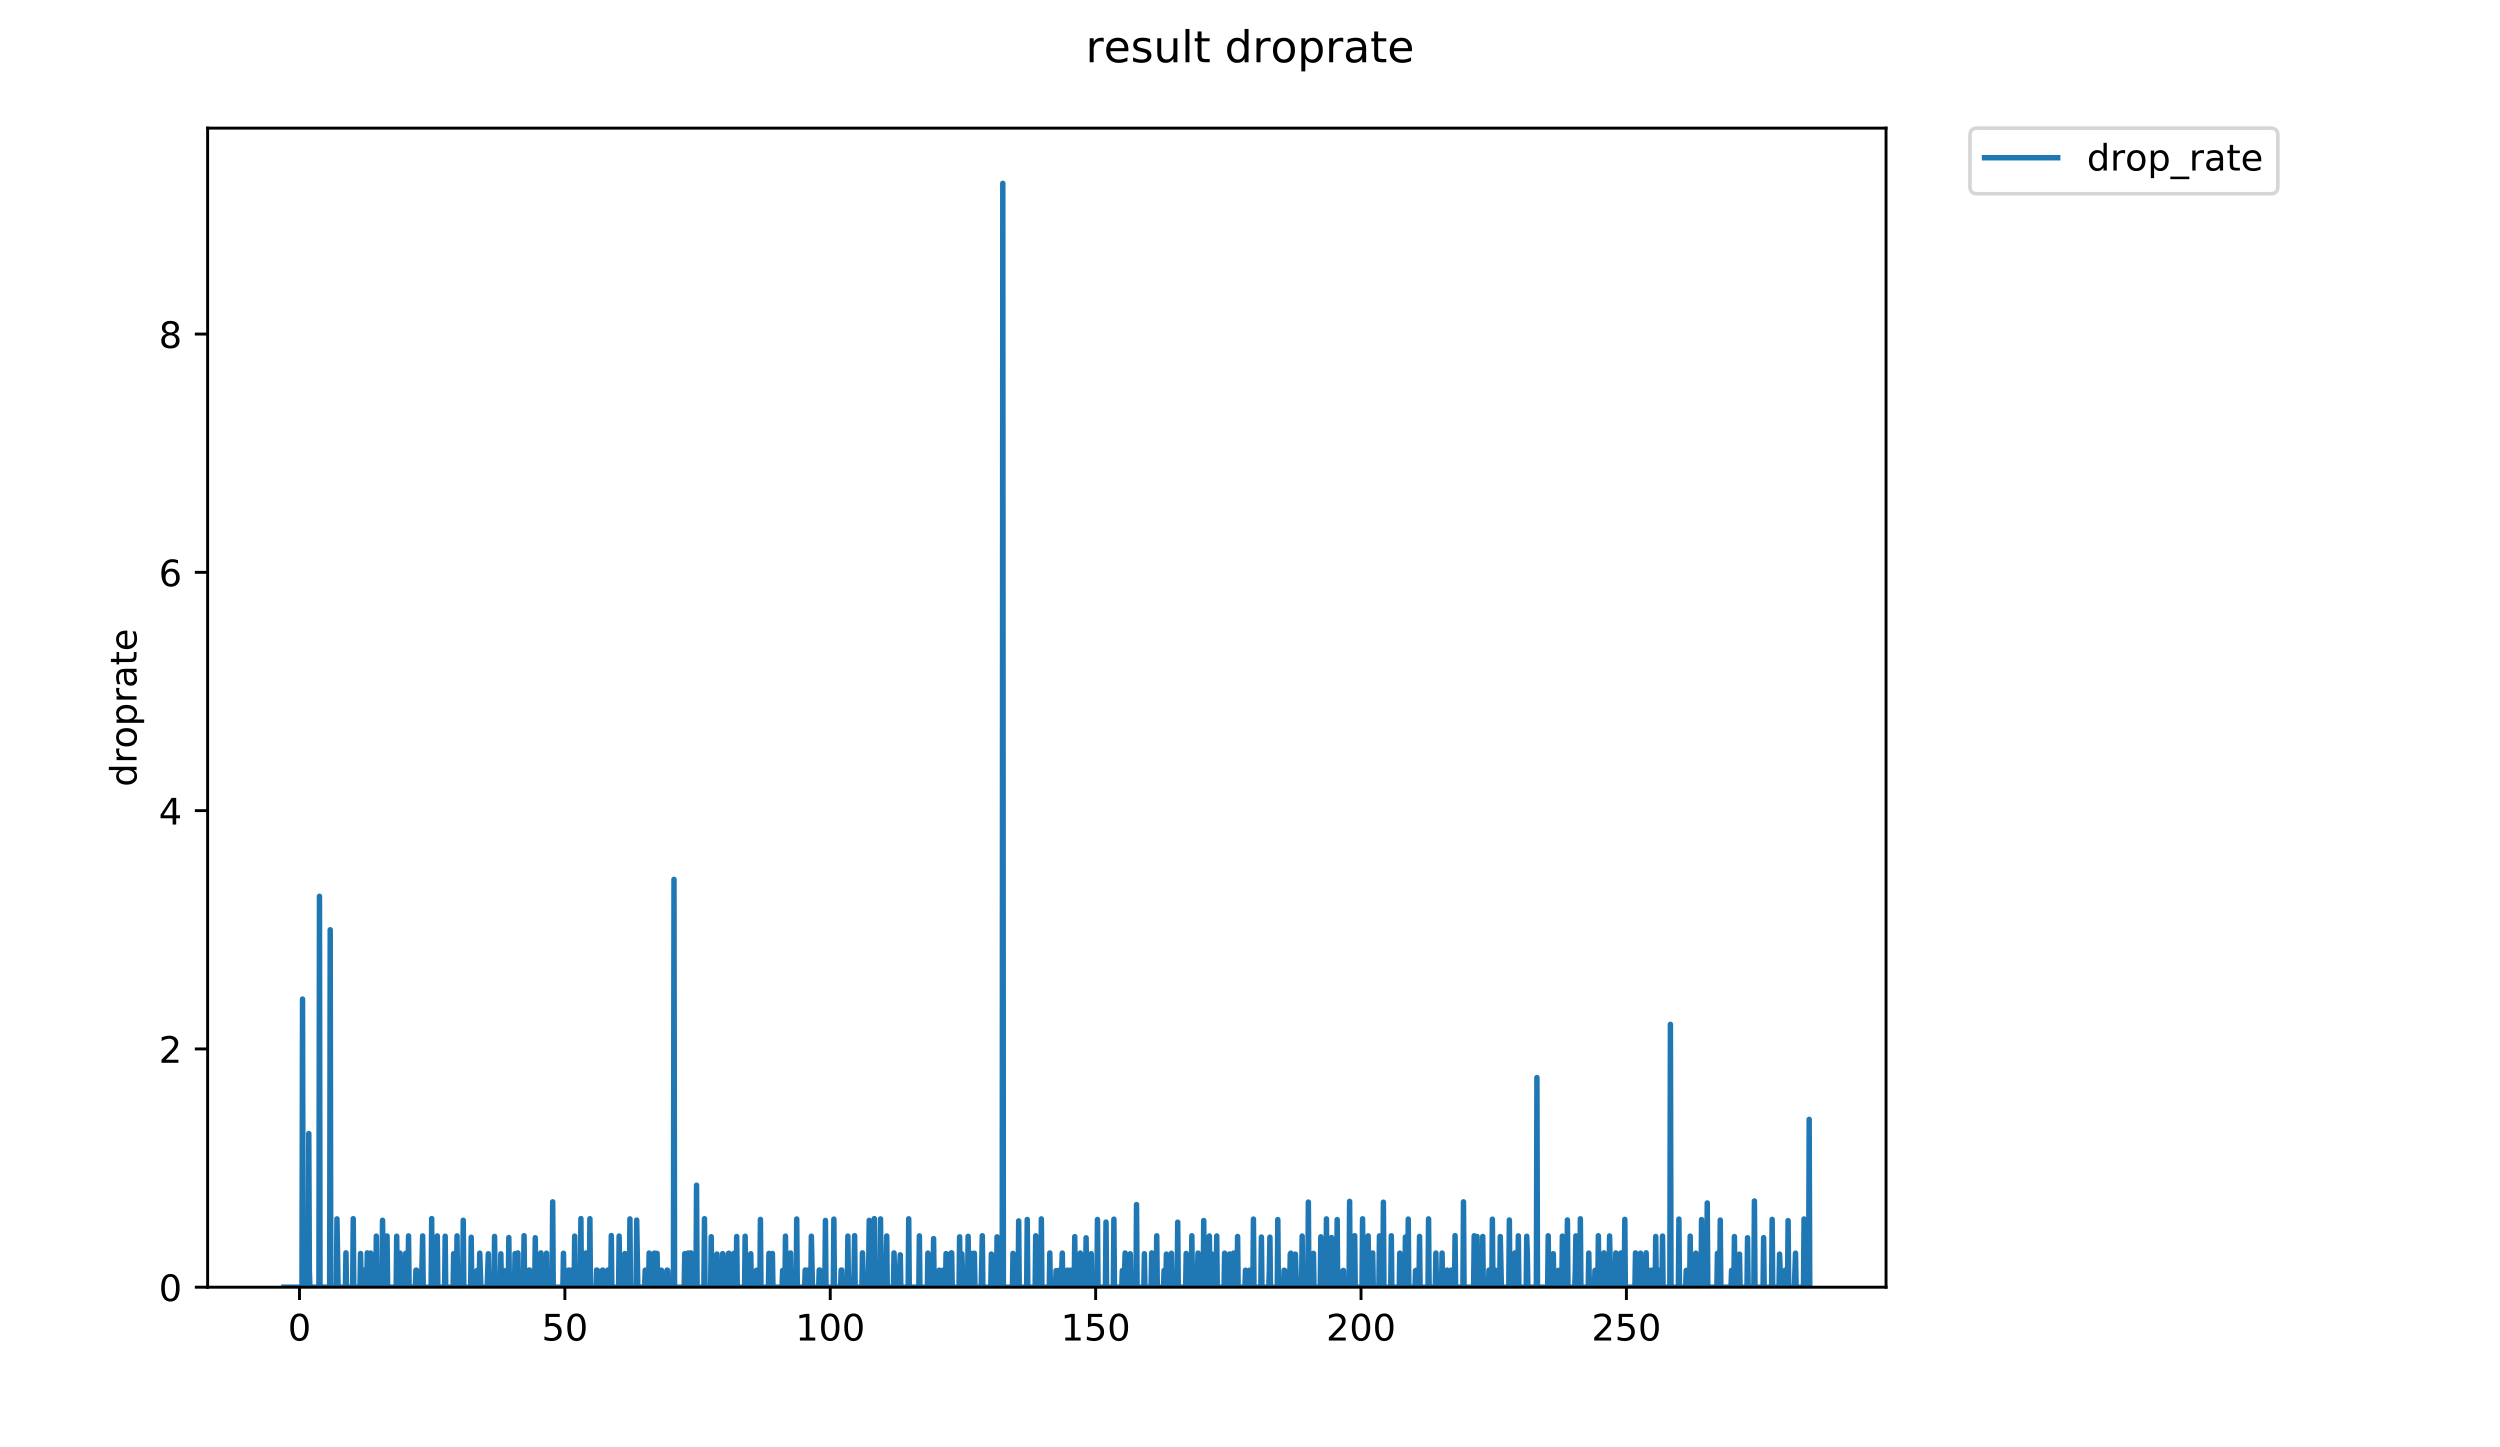 <?xml version="1.0" encoding="utf-8" standalone="no"?>
<!DOCTYPE svg PUBLIC "-//W3C//DTD SVG 1.1//EN"
  "http://www.w3.org/Graphics/SVG/1.1/DTD/svg11.dtd">
<!-- Created with matplotlib (https://matplotlib.org/) -->
<svg height="396pt" version="1.1" viewBox="0 0 684 396" width="684pt" xmlns="http://www.w3.org/2000/svg" xmlns:xlink="http://www.w3.org/1999/xlink">
 <defs>
  <style type="text/css">
*{stroke-linecap:butt;stroke-linejoin:round;}
  </style>
 </defs>
 <g id="figure_1">
  <g id="patch_1">
   <path d="M 0 396 
L 684 396 
L 684 0 
L 0 0 
z
" style="fill:#ffffff;"/>
  </g>
  <g id="axes_1">
   <g id="patch_2">
    <path d="M 56.807 352.174 
L 516.019 352.174 
L 516.019 35.062 
L 56.807 35.062 
z
" style="fill:#ffffff;"/>
   </g>
   <g id="matplotlib.axis_1">
    <g id="xtick_1">
     <g id="line2d_1">
      <defs>
       <path d="M 0 0 
L 0 3.5 
" id="mb9d24adf9e" style="stroke:#000000;stroke-width:0.8;"/>
      </defs>
      <g>
       <use style="stroke:#000000;stroke-width:0.8;" x="81.941" xlink:href="#mb9d24adf9e" y="352.174"/>
      </g>
     </g>
     <g id="text_1">
      <!-- 0 -->
      <defs>
       <path d="M 31.781 66.406 
Q 24.172 66.406 20.328 58.906 
Q 16.5 51.422 16.5 36.375 
Q 16.5 21.391 20.328 13.891 
Q 24.172 6.391 31.781 6.391 
Q 39.453 6.391 43.281 13.891 
Q 47.125 21.391 47.125 36.375 
Q 47.125 51.422 43.281 58.906 
Q 39.453 66.406 31.781 66.406 
z
M 31.781 74.219 
Q 44.047 74.219 50.516 64.516 
Q 56.984 54.828 56.984 36.375 
Q 56.984 17.969 50.516 8.266 
Q 44.047 -1.422 31.781 -1.422 
Q 19.531 -1.422 13.062 8.266 
Q 6.594 17.969 6.594 36.375 
Q 6.594 54.828 13.062 64.516 
Q 19.531 74.219 31.781 74.219 
z
" id="DejaVuSans-48"/>
      </defs>
      <g transform="translate(78.76 366.773)scale(0.1 -0.1)">
       <use xlink:href="#DejaVuSans-48"/>
      </g>
     </g>
    </g>
    <g id="xtick_2">
     <g id="line2d_2">
      <g>
       <use style="stroke:#000000;stroke-width:0.8;" x="154.55" xlink:href="#mb9d24adf9e" y="352.174"/>
      </g>
     </g>
     <g id="text_2">
      <!-- 50 -->
      <defs>
       <path d="M 10.797 72.906 
L 49.516 72.906 
L 49.516 64.594 
L 19.828 64.594 
L 19.828 46.734 
Q 21.969 47.469 24.109 47.828 
Q 26.266 48.188 28.422 48.188 
Q 40.625 48.188 47.75 41.5 
Q 54.891 34.812 54.891 23.391 
Q 54.891 11.625 47.562 5.094 
Q 40.234 -1.422 26.906 -1.422 
Q 22.312 -1.422 17.547 -0.641 
Q 12.797 0.141 7.719 1.703 
L 7.719 11.625 
Q 12.109 9.234 16.797 8.062 
Q 21.484 6.891 26.703 6.891 
Q 35.156 6.891 40.078 11.328 
Q 45.016 15.766 45.016 23.391 
Q 45.016 31 40.078 35.438 
Q 35.156 39.891 26.703 39.891 
Q 22.75 39.891 18.812 39.016 
Q 14.891 38.141 10.797 36.281 
z
" id="DejaVuSans-53"/>
      </defs>
      <g transform="translate(148.188 366.773)scale(0.1 -0.1)">
       <use xlink:href="#DejaVuSans-53"/>
       <use x="63.623" xlink:href="#DejaVuSans-48"/>
      </g>
     </g>
    </g>
    <g id="xtick_3">
     <g id="line2d_3">
      <g>
       <use style="stroke:#000000;stroke-width:0.8;" x="227.159" xlink:href="#mb9d24adf9e" y="352.174"/>
      </g>
     </g>
     <g id="text_3">
      <!-- 100 -->
      <defs>
       <path d="M 12.406 8.297 
L 28.516 8.297 
L 28.516 63.922 
L 10.984 60.406 
L 10.984 69.391 
L 28.422 72.906 
L 38.281 72.906 
L 38.281 8.297 
L 54.391 8.297 
L 54.391 0 
L 12.406 0 
z
" id="DejaVuSans-49"/>
      </defs>
      <g transform="translate(217.616 366.773)scale(0.1 -0.1)">
       <use xlink:href="#DejaVuSans-49"/>
       <use x="63.623" xlink:href="#DejaVuSans-48"/>
       <use x="127.246" xlink:href="#DejaVuSans-48"/>
      </g>
     </g>
    </g>
    <g id="xtick_4">
     <g id="line2d_4">
      <g>
       <use style="stroke:#000000;stroke-width:0.8;" x="299.768" xlink:href="#mb9d24adf9e" y="352.174"/>
      </g>
     </g>
     <g id="text_4">
      <!-- 150 -->
      <g transform="translate(290.225 366.773)scale(0.1 -0.1)">
       <use xlink:href="#DejaVuSans-49"/>
       <use x="63.623" xlink:href="#DejaVuSans-53"/>
       <use x="127.246" xlink:href="#DejaVuSans-48"/>
      </g>
     </g>
    </g>
    <g id="xtick_5">
     <g id="line2d_5">
      <g>
       <use style="stroke:#000000;stroke-width:0.8;" x="372.377" xlink:href="#mb9d24adf9e" y="352.174"/>
      </g>
     </g>
     <g id="text_5">
      <!-- 200 -->
      <defs>
       <path d="M 19.188 8.297 
L 53.609 8.297 
L 53.609 0 
L 7.328 0 
L 7.328 8.297 
Q 12.938 14.109 22.625 23.891 
Q 32.328 33.688 34.812 36.531 
Q 39.547 41.844 41.422 45.531 
Q 43.312 49.219 43.312 52.781 
Q 43.312 58.594 39.234 62.25 
Q 35.156 65.922 28.609 65.922 
Q 23.969 65.922 18.812 64.312 
Q 13.672 62.703 7.812 59.422 
L 7.812 69.391 
Q 13.766 71.781 18.938 73 
Q 24.125 74.219 28.422 74.219 
Q 39.75 74.219 46.484 68.547 
Q 53.219 62.891 53.219 53.422 
Q 53.219 48.922 51.531 44.891 
Q 49.859 40.875 45.406 35.406 
Q 44.188 33.984 37.641 27.219 
Q 31.109 20.453 19.188 8.297 
z
" id="DejaVuSans-50"/>
      </defs>
      <g transform="translate(362.834 366.773)scale(0.1 -0.1)">
       <use xlink:href="#DejaVuSans-50"/>
       <use x="63.623" xlink:href="#DejaVuSans-48"/>
       <use x="127.246" xlink:href="#DejaVuSans-48"/>
      </g>
     </g>
    </g>
    <g id="xtick_6">
     <g id="line2d_6">
      <g>
       <use style="stroke:#000000;stroke-width:0.8;" x="444.986" xlink:href="#mb9d24adf9e" y="352.174"/>
      </g>
     </g>
     <g id="text_6">
      <!-- 250 -->
      <g transform="translate(435.443 366.773)scale(0.1 -0.1)">
       <use xlink:href="#DejaVuSans-50"/>
       <use x="63.623" xlink:href="#DejaVuSans-53"/>
       <use x="127.246" xlink:href="#DejaVuSans-48"/>
      </g>
     </g>
    </g>
   </g>
   <g id="matplotlib.axis_2">
    <g id="ytick_1">
     <g id="line2d_7">
      <defs>
       <path d="M 0 0 
L -3.5 0 
" id="m664cce0f47" style="stroke:#000000;stroke-width:0.8;"/>
      </defs>
      <g>
       <use style="stroke:#000000;stroke-width:0.8;" x="56.807" xlink:href="#m664cce0f47" y="352.174"/>
      </g>
     </g>
     <g id="text_7">
      <!-- 0 -->
      <g transform="translate(43.445 355.973)scale(0.1 -0.1)">
       <use xlink:href="#DejaVuSans-48"/>
      </g>
     </g>
    </g>
    <g id="ytick_2">
     <g id="line2d_8">
      <g>
       <use style="stroke:#000000;stroke-width:0.8;" x="56.807" xlink:href="#m664cce0f47" y="286.981"/>
      </g>
     </g>
     <g id="text_8">
      <!-- 2 -->
      <g transform="translate(43.445 290.781)scale(0.1 -0.1)">
       <use xlink:href="#DejaVuSans-50"/>
      </g>
     </g>
    </g>
    <g id="ytick_3">
     <g id="line2d_9">
      <g>
       <use style="stroke:#000000;stroke-width:0.8;" x="56.807" xlink:href="#m664cce0f47" y="221.789"/>
      </g>
     </g>
     <g id="text_9">
      <!-- 4 -->
      <defs>
       <path d="M 37.797 64.312 
L 12.891 25.391 
L 37.797 25.391 
z
M 35.203 72.906 
L 47.609 72.906 
L 47.609 25.391 
L 58.016 25.391 
L 58.016 17.188 
L 47.609 17.188 
L 47.609 0 
L 37.797 0 
L 37.797 17.188 
L 4.891 17.188 
L 4.891 26.703 
z
" id="DejaVuSans-52"/>
      </defs>
      <g transform="translate(43.445 225.588)scale(0.1 -0.1)">
       <use xlink:href="#DejaVuSans-52"/>
      </g>
     </g>
    </g>
    <g id="ytick_4">
     <g id="line2d_10">
      <g>
       <use style="stroke:#000000;stroke-width:0.8;" x="56.807" xlink:href="#m664cce0f47" y="156.596"/>
      </g>
     </g>
     <g id="text_10">
      <!-- 6 -->
      <defs>
       <path d="M 33.016 40.375 
Q 26.375 40.375 22.484 35.828 
Q 18.609 31.297 18.609 23.391 
Q 18.609 15.531 22.484 10.953 
Q 26.375 6.391 33.016 6.391 
Q 39.656 6.391 43.531 10.953 
Q 47.406 15.531 47.406 23.391 
Q 47.406 31.297 43.531 35.828 
Q 39.656 40.375 33.016 40.375 
z
M 52.594 71.297 
L 52.594 62.312 
Q 48.875 64.062 45.094 64.984 
Q 41.312 65.922 37.594 65.922 
Q 27.828 65.922 22.672 59.328 
Q 17.531 52.734 16.797 39.406 
Q 19.672 43.656 24.016 45.922 
Q 28.375 48.188 33.594 48.188 
Q 44.578 48.188 50.953 41.516 
Q 57.328 34.859 57.328 23.391 
Q 57.328 12.156 50.688 5.359 
Q 44.047 -1.422 33.016 -1.422 
Q 20.359 -1.422 13.672 8.266 
Q 6.984 17.969 6.984 36.375 
Q 6.984 53.656 15.188 63.938 
Q 23.391 74.219 37.203 74.219 
Q 40.922 74.219 44.703 73.484 
Q 48.484 72.75 52.594 71.297 
z
" id="DejaVuSans-54"/>
      </defs>
      <g transform="translate(43.445 160.395)scale(0.1 -0.1)">
       <use xlink:href="#DejaVuSans-54"/>
      </g>
     </g>
    </g>
    <g id="ytick_5">
     <g id="line2d_11">
      <g>
       <use style="stroke:#000000;stroke-width:0.8;" x="56.807" xlink:href="#m664cce0f47" y="91.403"/>
      </g>
     </g>
     <g id="text_11">
      <!-- 8 -->
      <defs>
       <path d="M 31.781 34.625 
Q 24.75 34.625 20.719 30.859 
Q 16.703 27.094 16.703 20.516 
Q 16.703 13.922 20.719 10.156 
Q 24.75 6.391 31.781 6.391 
Q 38.812 6.391 42.859 10.172 
Q 46.922 13.969 46.922 20.516 
Q 46.922 27.094 42.891 30.859 
Q 38.875 34.625 31.781 34.625 
z
M 21.922 38.812 
Q 15.578 40.375 12.031 44.719 
Q 8.5 49.078 8.5 55.328 
Q 8.5 64.062 14.719 69.141 
Q 20.953 74.219 31.781 74.219 
Q 42.672 74.219 48.875 69.141 
Q 55.078 64.062 55.078 55.328 
Q 55.078 49.078 51.531 44.719 
Q 48 40.375 41.703 38.812 
Q 48.828 37.156 52.797 32.312 
Q 56.781 27.484 56.781 20.516 
Q 56.781 9.906 50.312 4.234 
Q 43.844 -1.422 31.781 -1.422 
Q 19.734 -1.422 13.25 4.234 
Q 6.781 9.906 6.781 20.516 
Q 6.781 27.484 10.781 32.312 
Q 14.797 37.156 21.922 38.812 
z
M 18.312 54.391 
Q 18.312 48.734 21.844 45.562 
Q 25.391 42.391 31.781 42.391 
Q 38.141 42.391 41.719 45.562 
Q 45.312 48.734 45.312 54.391 
Q 45.312 60.062 41.719 63.234 
Q 38.141 66.406 31.781 66.406 
Q 25.391 66.406 21.844 63.234 
Q 18.312 60.062 18.312 54.391 
z
" id="DejaVuSans-56"/>
      </defs>
      <g transform="translate(43.445 95.202)scale(0.1 -0.1)">
       <use xlink:href="#DejaVuSans-56"/>
      </g>
     </g>
    </g>
    <g id="text_12">
     <!-- droprate -->
     <defs>
      <path d="M 45.406 46.391 
L 45.406 75.984 
L 54.391 75.984 
L 54.391 0 
L 45.406 0 
L 45.406 8.203 
Q 42.578 3.328 38.25 0.953 
Q 33.938 -1.422 27.875 -1.422 
Q 17.969 -1.422 11.734 6.484 
Q 5.516 14.406 5.516 27.297 
Q 5.516 40.188 11.734 48.094 
Q 17.969 56 27.875 56 
Q 33.938 56 38.25 53.625 
Q 42.578 51.266 45.406 46.391 
z
M 14.797 27.297 
Q 14.797 17.391 18.875 11.75 
Q 22.953 6.109 30.078 6.109 
Q 37.203 6.109 41.297 11.75 
Q 45.406 17.391 45.406 27.297 
Q 45.406 37.203 41.297 42.844 
Q 37.203 48.484 30.078 48.484 
Q 22.953 48.484 18.875 42.844 
Q 14.797 37.203 14.797 27.297 
z
" id="DejaVuSans-100"/>
      <path d="M 41.109 46.297 
Q 39.594 47.172 37.812 47.578 
Q 36.031 48 33.891 48 
Q 26.266 48 22.188 43.047 
Q 18.109 38.094 18.109 28.812 
L 18.109 0 
L 9.078 0 
L 9.078 54.688 
L 18.109 54.688 
L 18.109 46.188 
Q 20.953 51.172 25.484 53.578 
Q 30.031 56 36.531 56 
Q 37.453 56 38.578 55.875 
Q 39.703 55.766 41.062 55.516 
z
" id="DejaVuSans-114"/>
      <path d="M 30.609 48.391 
Q 23.391 48.391 19.188 42.75 
Q 14.984 37.109 14.984 27.297 
Q 14.984 17.484 19.156 11.844 
Q 23.344 6.203 30.609 6.203 
Q 37.797 6.203 41.984 11.859 
Q 46.188 17.531 46.188 27.297 
Q 46.188 37.016 41.984 42.703 
Q 37.797 48.391 30.609 48.391 
z
M 30.609 56 
Q 42.328 56 49.016 48.375 
Q 55.719 40.766 55.719 27.297 
Q 55.719 13.875 49.016 6.219 
Q 42.328 -1.422 30.609 -1.422 
Q 18.844 -1.422 12.172 6.219 
Q 5.516 13.875 5.516 27.297 
Q 5.516 40.766 12.172 48.375 
Q 18.844 56 30.609 56 
z
" id="DejaVuSans-111"/>
      <path d="M 18.109 8.203 
L 18.109 -20.797 
L 9.078 -20.797 
L 9.078 54.688 
L 18.109 54.688 
L 18.109 46.391 
Q 20.953 51.266 25.266 53.625 
Q 29.594 56 35.594 56 
Q 45.562 56 51.781 48.094 
Q 58.016 40.188 58.016 27.297 
Q 58.016 14.406 51.781 6.484 
Q 45.562 -1.422 35.594 -1.422 
Q 29.594 -1.422 25.266 0.953 
Q 20.953 3.328 18.109 8.203 
z
M 48.688 27.297 
Q 48.688 37.203 44.609 42.844 
Q 40.531 48.484 33.406 48.484 
Q 26.266 48.484 22.188 42.844 
Q 18.109 37.203 18.109 27.297 
Q 18.109 17.391 22.188 11.75 
Q 26.266 6.109 33.406 6.109 
Q 40.531 6.109 44.609 11.75 
Q 48.688 17.391 48.688 27.297 
z
" id="DejaVuSans-112"/>
      <path d="M 34.281 27.484 
Q 23.391 27.484 19.188 25 
Q 14.984 22.516 14.984 16.5 
Q 14.984 11.719 18.141 8.906 
Q 21.297 6.109 26.703 6.109 
Q 34.188 6.109 38.703 11.406 
Q 43.219 16.703 43.219 25.484 
L 43.219 27.484 
z
M 52.203 31.203 
L 52.203 0 
L 43.219 0 
L 43.219 8.297 
Q 40.141 3.328 35.547 0.953 
Q 30.953 -1.422 24.312 -1.422 
Q 15.922 -1.422 10.953 3.297 
Q 6 8.016 6 15.922 
Q 6 25.141 12.172 29.828 
Q 18.359 34.516 30.609 34.516 
L 43.219 34.516 
L 43.219 35.406 
Q 43.219 41.609 39.141 45 
Q 35.062 48.391 27.688 48.391 
Q 23 48.391 18.547 47.266 
Q 14.109 46.141 10.016 43.891 
L 10.016 52.203 
Q 14.938 54.109 19.578 55.047 
Q 24.219 56 28.609 56 
Q 40.484 56 46.344 49.844 
Q 52.203 43.703 52.203 31.203 
z
" id="DejaVuSans-97"/>
      <path d="M 18.312 70.219 
L 18.312 54.688 
L 36.812 54.688 
L 36.812 47.703 
L 18.312 47.703 
L 18.312 18.016 
Q 18.312 11.328 20.141 9.422 
Q 21.969 7.516 27.594 7.516 
L 36.812 7.516 
L 36.812 0 
L 27.594 0 
Q 17.188 0 13.234 3.875 
Q 9.281 7.766 9.281 18.016 
L 9.281 47.703 
L 2.688 47.703 
L 2.688 54.688 
L 9.281 54.688 
L 9.281 70.219 
z
" id="DejaVuSans-116"/>
      <path d="M 56.203 29.594 
L 56.203 25.203 
L 14.891 25.203 
Q 15.484 15.922 20.484 11.062 
Q 25.484 6.203 34.422 6.203 
Q 39.594 6.203 44.453 7.469 
Q 49.312 8.734 54.109 11.281 
L 54.109 2.781 
Q 49.266 0.734 44.188 -0.344 
Q 39.109 -1.422 33.891 -1.422 
Q 20.797 -1.422 13.156 6.188 
Q 5.516 13.812 5.516 26.812 
Q 5.516 40.234 12.766 48.109 
Q 20.016 56 32.328 56 
Q 43.359 56 49.781 48.891 
Q 56.203 41.797 56.203 29.594 
z
M 47.219 32.234 
Q 47.125 39.594 43.094 43.984 
Q 39.062 48.391 32.422 48.391 
Q 24.906 48.391 20.391 44.141 
Q 15.875 39.891 15.188 32.172 
z
" id="DejaVuSans-101"/>
     </defs>
     <g transform="translate(37.365 215.236)rotate(-90)scale(0.1 -0.1)">
      <use xlink:href="#DejaVuSans-100"/>
      <use x="63.477" xlink:href="#DejaVuSans-114"/>
      <use x="104.559" xlink:href="#DejaVuSans-111"/>
      <use x="165.74" xlink:href="#DejaVuSans-112"/>
      <use x="229.217" xlink:href="#DejaVuSans-114"/>
      <use x="270.33" xlink:href="#DejaVuSans-97"/>
      <use x="331.609" xlink:href="#DejaVuSans-116"/>
      <use x="370.818" xlink:href="#DejaVuSans-101"/>
     </g>
    </g>
   </g>
   <g id="line2d_12">
    <path clip-path="url(#pe3a7a02537)" d="M 77.68 352.174 
L 82.62 352.174 
L 82.775 273.349 
L 82.927 352.174 
L 84.33 352.174 
L 84.483 310.144 
L 84.637 347.524 
L 84.79 352.174 
L 87.255 352.174 
L 87.408 245.225 
L 87.561 352.174 
L 90.192 352.174 
L 90.345 254.385 
L 90.499 352.174 
L 92.04 352.174 
L 92.194 333.494 
L 92.499 352.174 
L 94.498 352.174 
L 94.651 342.78 
L 94.804 352.174 
L 96.492 352.174 
L 96.645 333.441 
L 96.799 352.174 
L 98.494 352.174 
L 98.649 342.953 
L 98.802 352.174 
L 99.26 352.174 
L 99.413 347.477 
L 99.567 352.174 
L 100.337 352.174 
L 100.49 342.794 
L 100.643 352.174 
L 101.261 352.174 
L 101.415 342.848 
L 101.722 352.174 
L 102.807 352.174 
L 102.96 338.204 
L 103.113 352.174 
L 104.5 352.174 
L 104.658 333.862 
L 104.97 352.174 
L 105.743 352.174 
L 105.897 338.164 
L 106.053 352.174 
L 108.383 352.174 
L 108.536 338.224 
L 108.69 352.174 
L 109.306 352.174 
L 109.46 342.848 
L 109.615 352.174 
L 110.85 352.174 
L 111.004 342.901 
L 111.158 352.174 
L 111.622 352.174 
L 111.775 338.144 
L 111.93 352.174 
L 113.638 352.174 
L 113.792 347.531 
L 113.945 347.504 
L 114.098 352.174 
L 115.33 352.174 
L 115.636 338.144 
L 115.79 352.174 
L 117.954 352.174 
L 118.107 333.414 
L 118.263 352.174 
L 119.49 352.174 
L 119.643 338.144 
L 119.796 352.174 
L 121.647 352.174 
L 121.802 338.224 
L 121.955 352.174 
L 123.963 352.174 
L 124.119 343.005 
L 124.274 352.174 
L 124.889 352.174 
L 125.043 338.144 
L 125.198 352.174 
L 126.588 352.174 
L 126.745 333.862 
L 126.898 352.174 
L 128.767 352.174 
L 128.925 338.516 
L 129.08 352.174 
L 130.322 352.174 
L 130.48 347.628 
L 130.637 347.602 
L 130.797 352.174 
L 131.107 352.174 
L 131.261 342.861 
L 131.57 352.174 
L 133.288 352.174 
L 133.601 343.031 
L 133.756 352.174 
L 135.158 352.174 
L 135.312 338.284 
L 135.466 352.174 
L 136.874 352.174 
L 137.031 343.044 
L 137.187 352.174 
L 137.496 352.174 
L 137.656 347.672 
L 137.812 347.59 
L 137.968 352.174 
L 139.055 352.174 
L 139.213 338.592 
L 139.369 352.174 
L 140.765 352.174 
L 140.921 342.979 
L 141.077 352.174 
L 141.542 352.174 
L 141.695 342.807 
L 141.847 352.174 
L 143.226 352.174 
L 143.378 338.084 
L 143.532 352.174 
L 144.607 352.174 
L 144.759 347.491 
L 144.913 347.491 
L 145.065 352.174 
L 146.288 352.174 
L 146.448 338.649 
L 146.601 352.174 
L 147.837 352.174 
L 147.989 342.794 
L 148.142 352.174 
L 149.372 352.174 
L 149.526 342.874 
L 149.678 352.174 
L 151.06 352.174 
L 151.214 328.824 
L 151.367 352.174 
L 154.006 352.174 
L 154.16 342.887 
L 154.314 352.174 
L 155.394 352.174 
L 155.547 347.511 
L 155.701 347.504 
L 155.854 352.174 
L 156.314 352.174 
L 156.468 347.504 
L 156.622 352.174 
L 157.082 352.174 
L 157.236 338.204 
L 157.389 352.174 
L 158.78 352.174 
L 158.933 333.414 
L 159.086 352.174 
L 160.156 352.174 
L 160.31 342.821 
L 160.463 352.174 
L 161.242 352.174 
L 161.395 333.441 
L 161.548 352.174 
L 163.083 352.174 
L 163.236 347.484 
L 163.39 347.531 
L 163.545 352.174 
L 164.634 352.174 
L 164.789 347.551 
L 164.943 347.497 
L 165.1 352.174 
L 166.173 352.174 
L 166.325 347.471 
L 166.479 352.174 
L 167.099 352.174 
L 167.251 338.043 
L 167.404 352.174 
L 169.246 352.174 
L 169.399 338.184 
L 169.552 352.174 
L 170.804 352.174 
L 170.96 342.979 
L 171.268 352.174 
L 172.192 352.174 
L 172.345 333.494 
L 172.499 352.174 
L 174.04 352.174 
L 174.197 333.81 
L 174.509 352.174 
L 176.368 352.174 
L 176.521 347.511 
L 176.675 352.174 
L 177.447 352.174 
L 177.601 342.834 
L 177.756 352.174 
L 178.843 352.174 
L 178.997 342.848 
L 179.154 352.174 
L 179.619 352.174 
L 179.775 342.927 
L 179.927 352.174 
L 180.693 352.174 
L 180.847 347.518 
L 181.002 347.551 
L 181.156 352.174 
L 182.387 352.174 
L 182.539 347.477 
L 182.697 347.615 
L 182.854 352.174 
L 184.25 352.174 
L 184.404 240.609 
L 184.559 352.174 
L 187.188 352.174 
L 187.345 343.005 
L 187.499 352.174 
L 188.114 352.174 
L 188.267 342.821 
L 188.421 352.174 
L 188.884 352.174 
L 189.037 342.78 
L 189.189 352.174 
L 190.418 352.174 
L 190.572 324.274 
L 190.727 352.174 
L 192.586 352.174 
L 192.739 333.441 
L 192.894 352.174 
L 194.435 352.174 
L 194.591 338.362 
L 194.743 352.174 
L 195.99 352.174 
L 196.148 343.107 
L 196.304 352.174 
L 197.549 352.174 
L 197.706 342.992 
L 197.859 352.174 
L 199.09 352.174 
L 199.248 343.031 
L 199.401 342.874 
L 199.556 352.174 
L 200.634 352.174 
L 200.789 342.914 
L 200.944 352.174 
L 201.403 352.174 
L 201.558 338.303 
L 201.712 352.174 
L 203.716 352.174 
L 203.87 338.224 
L 204.023 352.174 
L 205.256 352.174 
L 205.412 343.018 
L 205.567 352.174 
L 206.807 352.174 
L 206.962 347.544 
L 207.115 352.174 
L 207.895 352.174 
L 208.05 333.627 
L 208.204 352.174 
L 210.235 352.174 
L 210.389 342.927 
L 210.545 352.174 
L 211.012 352.174 
L 211.17 343.069 
L 211.324 342.953 
L 211.479 352.174 
L 213.968 352.174 
L 214.125 347.596 
L 214.281 347.577 
L 214.438 352.174 
L 214.751 352.174 
L 214.905 338.204 
L 215.058 352.174 
L 216.135 352.174 
L 216.287 342.821 
L 216.441 352.174 
L 217.828 352.174 
L 217.982 333.521 
L 218.135 352.174 
L 220.147 352.174 
L 220.3 347.477 
L 220.453 352.174 
L 220.913 352.174 
L 221.066 347.491 
L 221.222 352.174 
L 221.833 352.174 
L 221.987 338.224 
L 222.293 352.174 
L 223.99 352.174 
L 224.142 347.477 
L 224.295 347.477 
L 224.447 352.174 
L 225.678 352.174 
L 225.835 333.913 
L 225.988 352.174 
L 227.992 352.174 
L 228.146 333.548 
L 228.3 352.174 
L 229.989 352.174 
L 230.142 347.484 
L 230.295 347.477 
L 230.447 352.174 
L 231.825 352.174 
L 231.98 338.204 
L 232.134 352.174 
L 233.516 352.174 
L 233.669 347.484 
L 233.822 338.084 
L 233.975 352.174 
L 235.816 352.174 
L 235.969 342.78 
L 236.274 352.174 
L 237.501 352.174 
L 237.658 347.59 
L 237.815 333.887 
L 237.971 352.174 
L 239.061 352.174 
L 239.214 333.414 
L 239.371 352.174 
L 240.756 352.174 
L 240.91 333.494 
L 241.063 352.174 
L 242.298 352.174 
L 242.605 338.164 
L 242.758 352.174 
L 244.445 352.174 
L 244.598 342.794 
L 244.904 352.174 
L 245.989 352.174 
L 246.311 343.316 
L 246.471 352.174 
L 248.471 352.174 
L 248.625 333.467 
L 248.778 352.174 
L 251.386 352.174 
L 251.539 338.144 
L 251.693 352.174 
L 253.723 352.174 
L 253.876 342.848 
L 254.03 352.174 
L 255.268 352.174 
L 255.431 338.888 
L 255.584 352.174 
L 256.822 352.174 
L 256.976 347.518 
L 257.131 352.174 
L 257.752 352.174 
L 257.908 347.557 
L 258.062 352.174 
L 258.683 352.174 
L 258.839 342.992 
L 258.997 352.174 
L 260.073 352.174 
L 260.226 342.794 
L 260.379 342.78 
L 260.532 352.174 
L 262.391 352.174 
L 262.547 338.401 
L 262.7 352.174 
L 263.008 352.174 
L 263.165 343.031 
L 263.48 352.174 
L 264.727 352.174 
L 264.882 338.264 
L 265.036 352.174 
L 265.81 352.174 
L 265.965 342.94 
L 266.123 352.174 
L 266.281 352.174 
L 266.59 342.887 
L 266.746 352.174 
L 268.452 352.174 
L 268.76 338.104 
L 268.913 352.174 
L 271.081 352.174 
L 271.239 343.094 
L 271.396 352.174 
L 272.637 352.174 
L 272.793 338.401 
L 272.952 352.174 
L 274.211 352.174 
L 274.365 50.163 
L 274.519 352.174 
L 276.995 352.174 
L 277.149 342.927 
L 277.303 352.174 
L 278.553 352.174 
L 278.711 334.04 
L 278.865 352.174 
L 280.893 352.174 
L 281.048 333.654 
L 281.204 352.174 
L 283.214 352.174 
L 283.367 338.104 
L 283.521 352.174 
L 284.762 352.174 
L 284.916 333.494 
L 285.07 352.174 
L 287.075 352.174 
L 287.228 342.807 
L 287.382 352.174 
L 288.779 352.174 
L 288.937 347.641 
L 289.091 352.174 
L 289.555 352.174 
L 289.711 347.564 
L 289.865 352.174 
L 290.334 352.174 
L 290.641 342.848 
L 290.795 352.174 
L 291.886 352.174 
L 292.039 347.511 
L 292.193 352.174 
L 292.815 352.174 
L 292.968 347.511 
L 293.128 347.672 
L 293.283 352.174 
L 293.895 352.174 
L 294.05 338.343 
L 294.204 352.174 
L 295.278 352.174 
L 295.586 342.834 
L 295.739 352.174 
L 296.996 352.174 
L 297.155 338.667 
L 297.313 352.174 
L 298.405 352.174 
L 298.562 343.005 
L 298.714 352.174 
L 300.11 352.174 
L 300.265 333.654 
L 300.42 352.174 
L 302.443 352.174 
L 302.604 334.362 
L 302.763 352.174 
L 304.607 352.174 
L 304.76 333.574 
L 304.917 352.174 
L 306.911 352.174 
L 307.069 347.634 
L 307.222 352.174 
L 307.529 352.174 
L 307.838 342.821 
L 307.99 352.174 
L 309.081 352.174 
L 309.238 343.031 
L 309.391 352.174 
L 310.797 352.174 
L 310.955 329.569 
L 311.108 352.174 
L 312.947 352.174 
L 313.104 343.018 
L 313.256 352.174 
L 314.947 352.174 
L 315.1 342.807 
L 315.253 352.174 
L 316.329 352.174 
L 316.481 338.124 
L 316.634 352.174 
L 318.337 352.174 
L 318.494 347.59 
L 318.652 352.174 
L 318.962 352.174 
L 319.121 343.12 
L 319.275 352.174 
L 320.198 352.174 
L 320.509 342.901 
L 320.671 352.174 
L 322.062 352.174 
L 322.224 334.386 
L 322.377 352.174 
L 324.39 352.174 
L 324.546 342.94 
L 324.699 352.174 
L 325.937 352.174 
L 326.089 338.104 
L 326.242 352.174 
L 327.474 352.174 
L 327.782 342.848 
L 327.937 352.174 
L 329.185 352.174 
L 329.342 333.938 
L 329.495 352.174 
L 330.731 352.174 
L 330.884 338.164 
L 331.039 352.174 
L 331.354 352.174 
L 331.512 343.056 
L 331.665 352.174 
L 332.739 352.174 
L 332.892 338.164 
L 333.044 352.174 
L 334.899 352.174 
L 335.053 342.861 
L 335.361 352.174 
L 336.294 352.174 
L 336.452 343.082 
L 336.606 352.174 
L 337.221 352.174 
L 337.527 342.834 
L 337.68 352.174 
L 338.452 352.174 
L 338.607 338.303 
L 338.76 352.174 
L 340.61 352.174 
L 340.764 347.524 
L 340.919 352.174 
L 341.698 352.174 
L 341.852 347.544 
L 342.006 352.174 
L 342.785 352.174 
L 342.939 333.548 
L 343.092 352.174 
L 344.963 352.174 
L 345.12 338.459 
L 345.273 352.174 
L 347.132 352.174 
L 347.289 347.609 
L 347.447 338.497 
L 347.6 352.174 
L 349.452 352.174 
L 349.607 333.68 
L 349.764 352.174 
L 351.158 352.174 
L 351.313 347.544 
L 351.469 347.577 
L 351.623 352.174 
L 352.86 352.174 
L 353.018 343.107 
L 353.172 342.861 
L 353.325 352.174 
L 354.254 352.174 
L 354.413 343.132 
L 354.724 352.174 
L 356.115 352.174 
L 356.268 338.184 
L 356.421 352.174 
L 357.814 352.174 
L 357.968 328.891 
L 358.121 352.174 
L 359.207 352.174 
L 359.362 342.914 
L 359.515 352.174 
L 361.214 352.174 
L 361.37 338.401 
L 361.527 352.174 
L 362.761 352.174 
L 362.914 333.494 
L 363.068 352.174 
L 364.148 352.174 
L 364.307 338.592 
L 364.46 352.174 
L 365.695 352.174 
L 365.849 333.68 
L 366.003 352.174 
L 367.243 352.174 
L 367.402 347.684 
L 367.558 347.583 
L 367.714 352.174 
L 369.102 352.174 
L 369.254 328.69 
L 369.407 352.174 
L 370.487 352.174 
L 370.64 338.084 
L 370.792 352.174 
L 372.643 352.174 
L 372.796 333.467 
L 372.95 352.174 
L 374.176 352.174 
L 374.329 338.124 
L 374.482 352.174 
L 375.417 352.174 
L 375.571 342.821 
L 375.725 352.174 
L 377.265 352.174 
L 377.417 338.144 
L 377.57 352.174 
L 378.34 352.174 
L 378.494 328.924 
L 378.647 352.174 
L 380.508 352.174 
L 380.661 338.104 
L 380.813 352.174 
L 382.828 352.174 
L 382.982 342.861 
L 383.135 352.174 
L 384.36 352.174 
L 384.518 338.459 
L 384.671 352.174 
L 385.141 352.174 
L 385.295 333.548 
L 385.448 352.174 
L 387.139 352.174 
L 387.298 347.641 
L 387.452 347.551 
L 387.609 352.174 
L 388.23 352.174 
L 388.385 338.284 
L 388.539 352.174 
L 390.702 352.174 
L 390.855 333.494 
L 391.008 352.174 
L 392.704 352.174 
L 392.857 342.834 
L 393.011 352.174 
L 394.399 352.174 
L 394.553 342.848 
L 394.707 352.174 
L 395.781 352.174 
L 395.935 347.491 
L 396.087 352.174 
L 396.866 352.174 
L 397.019 347.511 
L 397.173 352.174 
L 397.949 352.174 
L 398.101 338.063 
L 398.254 352.174 
L 400.256 352.174 
L 400.409 328.824 
L 400.564 352.174 
L 403.185 352.174 
L 403.338 338.104 
L 403.493 352.174 
L 403.957 352.174 
L 404.112 338.303 
L 404.27 352.174 
L 405.523 352.174 
L 405.677 338.303 
L 405.831 352.174 
L 407.228 352.174 
L 407.382 347.511 
L 407.539 352.174 
L 408.156 352.174 
L 408.31 333.574 
L 408.464 352.174 
L 408.774 352.174 
L 408.926 347.491 
L 409.079 347.491 
L 409.233 352.174 
L 410.32 352.174 
L 410.475 338.323 
L 410.782 352.174 
L 412.802 352.174 
L 412.958 333.784 
L 413.116 352.174 
L 414.342 352.174 
L 414.495 342.794 
L 414.648 352.174 
L 415.261 352.174 
L 415.414 338.124 
L 415.567 352.174 
L 417.561 352.174 
L 417.715 338.244 
L 417.87 342.874 
L 418.024 352.174 
L 420.348 352.174 
L 420.501 294.82 
L 420.655 352.174 
L 423.437 352.174 
L 423.59 338.104 
L 423.745 352.174 
L 424.671 352.174 
L 424.984 343.018 
L 425.142 352.174 
L 426.226 352.174 
L 426.382 347.577 
L 426.535 352.174 
L 427.308 352.174 
L 427.462 338.204 
L 427.615 352.174 
L 428.689 352.174 
L 428.845 333.784 
L 428.998 352.174 
L 430.849 352.174 
L 431.004 347.537 
L 431.157 338.144 
L 431.31 352.174 
L 432.234 352.174 
L 432.386 333.467 
L 432.54 352.174 
L 434.536 352.174 
L 434.69 342.848 
L 434.843 352.174 
L 436.228 352.174 
L 436.384 347.577 
L 436.541 352.174 
L 437.156 352.174 
L 437.309 338.104 
L 437.462 352.174 
L 438.688 352.174 
L 438.84 342.78 
L 438.994 352.174 
L 440.226 352.174 
L 440.379 338.164 
L 440.685 352.174 
L 441.927 352.174 
L 442.079 342.807 
L 442.233 352.174 
L 443.153 352.174 
L 443.461 342.821 
L 443.616 352.174 
L 444.39 352.174 
L 444.544 333.627 
L 444.699 352.174 
L 447.313 352.174 
L 447.466 342.794 
L 447.618 352.174 
L 448.698 352.174 
L 448.852 342.861 
L 449.005 352.174 
L 450.233 352.174 
L 450.386 342.78 
L 450.538 352.174 
L 451.149 352.174 
L 451.304 347.564 
L 451.459 352.174 
L 451.767 352.174 
L 451.921 347.518 
L 452.075 352.174 
L 452.852 352.174 
L 453.007 338.303 
L 453.161 352.174 
L 453.791 352.174 
L 453.945 347.537 
L 454.098 352.174 
L 454.715 352.174 
L 454.868 338.184 
L 455.023 352.174 
L 456.869 352.174 
L 457.022 280.27 
L 457.19 352.174 
L 459.198 352.174 
L 459.352 333.548 
L 459.506 352.174 
L 461.198 352.174 
L 461.354 347.57 
L 461.508 352.174 
L 462.28 352.174 
L 462.433 338.204 
L 462.587 352.174 
L 463.831 352.174 
L 463.985 342.874 
L 464.139 352.174 
L 465.391 352.174 
L 465.545 333.68 
L 465.704 352.174 
L 466.946 352.174 
L 467.102 329.122 
L 467.256 352.174 
L 469.736 352.174 
L 469.891 342.914 
L 470.046 352.174 
L 470.508 352.174 
L 470.665 333.81 
L 470.822 352.174 
L 473.602 352.174 
L 473.758 347.583 
L 473.913 352.174 
L 474.378 352.174 
L 474.533 338.323 
L 474.686 352.174 
L 475.615 352.174 
L 475.929 343.132 
L 476.086 352.174 
L 477.971 352.174 
L 478.13 338.649 
L 478.286 352.174 
L 479.852 352.174 
L 480.007 328.588 
L 480.166 352.174 
L 482.372 352.174 
L 482.53 338.63 
L 482.684 352.174 
L 484.706 352.174 
L 484.861 333.627 
L 485.017 352.174 
L 486.735 352.174 
L 486.892 343.12 
L 487.202 352.174 
L 488.281 352.174 
L 488.435 347.524 
L 488.593 352.174 
L 489.065 352.174 
L 489.223 333.964 
L 489.378 352.174 
L 490.939 352.174 
L 491.253 342.861 
L 491.41 352.174 
L 493.434 352.174 
L 493.589 333.521 
L 493.742 352.174 
L 494.832 352.174 
L 494.992 306.264 
L 495.146 352.174 
L 495.146 352.174 
" style="fill:none;stroke:#1f77b4;stroke-linecap:square;stroke-width:1.5;"/>
   </g>
   <g id="patch_3">
    <path d="M 56.807 352.174 
L 56.807 35.062 
" style="fill:none;stroke:#000000;stroke-linecap:square;stroke-linejoin:miter;stroke-width:0.8;"/>
   </g>
   <g id="patch_4">
    <path d="M 516.019 352.174 
L 516.019 35.062 
" style="fill:none;stroke:#000000;stroke-linecap:square;stroke-linejoin:miter;stroke-width:0.8;"/>
   </g>
   <g id="patch_5">
    <path d="M 56.807 352.174 
L 516.019 352.174 
" style="fill:none;stroke:#000000;stroke-linecap:square;stroke-linejoin:miter;stroke-width:0.8;"/>
   </g>
   <g id="patch_6">
    <path d="M 56.807 35.062 
L 516.019 35.062 
" style="fill:none;stroke:#000000;stroke-linecap:square;stroke-linejoin:miter;stroke-width:0.8;"/>
   </g>
   <g id="legend_1">
    <g id="patch_7">
     <path d="M 540.98 53.019 
L 621.216 53.019 
Q 623.216 53.019 623.216 51.019 
L 623.216 37.062 
Q 623.216 35.062 621.216 35.062 
L 540.98 35.062 
Q 538.98 35.062 538.98 37.062 
L 538.98 51.019 
Q 538.98 53.019 540.98 53.019 
z
" style="fill:#ffffff;opacity:0.8;stroke:#cccccc;stroke-linejoin:miter;"/>
    </g>
    <g id="line2d_13">
     <path d="M 542.98 43.161 
L 562.98 43.161 
" style="fill:none;stroke:#1f77b4;stroke-linecap:square;stroke-width:1.5;"/>
    </g>
    <g id="line2d_14"/>
    <g id="text_13">
     <!-- drop_rate -->
     <defs>
      <path d="M 50.984 -16.609 
L 50.984 -23.578 
L -0.984 -23.578 
L -0.984 -16.609 
z
" id="DejaVuSans-95"/>
     </defs>
     <g transform="translate(570.98 46.661)scale(0.1 -0.1)">
      <use xlink:href="#DejaVuSans-100"/>
      <use x="63.477" xlink:href="#DejaVuSans-114"/>
      <use x="104.559" xlink:href="#DejaVuSans-111"/>
      <use x="165.74" xlink:href="#DejaVuSans-112"/>
      <use x="229.217" xlink:href="#DejaVuSans-95"/>
      <use x="279.217" xlink:href="#DejaVuSans-114"/>
      <use x="320.33" xlink:href="#DejaVuSans-97"/>
      <use x="381.609" xlink:href="#DejaVuSans-116"/>
      <use x="420.818" xlink:href="#DejaVuSans-101"/>
     </g>
    </g>
   </g>
  </g>
  <g id="text_14">
   <!-- result droprate -->
   <defs>
    <path d="M 44.281 53.078 
L 44.281 44.578 
Q 40.484 46.531 36.375 47.5 
Q 32.281 48.484 27.875 48.484 
Q 21.188 48.484 17.844 46.438 
Q 14.5 44.391 14.5 40.281 
Q 14.5 37.156 16.891 35.375 
Q 19.281 33.594 26.516 31.984 
L 29.594 31.297 
Q 39.156 29.25 43.188 25.516 
Q 47.219 21.781 47.219 15.094 
Q 47.219 7.469 41.188 3.016 
Q 35.156 -1.422 24.609 -1.422 
Q 20.219 -1.422 15.453 -0.562 
Q 10.688 0.297 5.422 2 
L 5.422 11.281 
Q 10.406 8.688 15.234 7.391 
Q 20.062 6.109 24.812 6.109 
Q 31.156 6.109 34.562 8.281 
Q 37.984 10.453 37.984 14.406 
Q 37.984 18.062 35.516 20.016 
Q 33.062 21.969 24.703 23.781 
L 21.578 24.516 
Q 13.234 26.266 9.516 29.906 
Q 5.812 33.547 5.812 39.891 
Q 5.812 47.609 11.281 51.797 
Q 16.75 56 26.812 56 
Q 31.781 56 36.172 55.266 
Q 40.578 54.547 44.281 53.078 
z
" id="DejaVuSans-115"/>
    <path d="M 8.5 21.578 
L 8.5 54.688 
L 17.484 54.688 
L 17.484 21.922 
Q 17.484 14.156 20.5 10.266 
Q 23.531 6.391 29.594 6.391 
Q 36.859 6.391 41.078 11.031 
Q 45.312 15.672 45.312 23.688 
L 45.312 54.688 
L 54.297 54.688 
L 54.297 0 
L 45.312 0 
L 45.312 8.406 
Q 42.047 3.422 37.719 1 
Q 33.406 -1.422 27.688 -1.422 
Q 18.266 -1.422 13.375 4.438 
Q 8.5 10.297 8.5 21.578 
z
M 31.109 56 
z
" id="DejaVuSans-117"/>
    <path d="M 9.422 75.984 
L 18.406 75.984 
L 18.406 0 
L 9.422 0 
z
" id="DejaVuSans-108"/>
    <path id="DejaVuSans-32"/>
   </defs>
   <g transform="translate(297.048 17.038)scale(0.12 -0.12)">
    <use xlink:href="#DejaVuSans-114"/>
    <use x="41.082" xlink:href="#DejaVuSans-101"/>
    <use x="102.605" xlink:href="#DejaVuSans-115"/>
    <use x="154.705" xlink:href="#DejaVuSans-117"/>
    <use x="218.084" xlink:href="#DejaVuSans-108"/>
    <use x="245.867" xlink:href="#DejaVuSans-116"/>
    <use x="285.076" xlink:href="#DejaVuSans-32"/>
    <use x="316.863" xlink:href="#DejaVuSans-100"/>
    <use x="380.34" xlink:href="#DejaVuSans-114"/>
    <use x="421.422" xlink:href="#DejaVuSans-111"/>
    <use x="482.604" xlink:href="#DejaVuSans-112"/>
    <use x="546.08" xlink:href="#DejaVuSans-114"/>
    <use x="587.193" xlink:href="#DejaVuSans-97"/>
    <use x="648.473" xlink:href="#DejaVuSans-116"/>
    <use x="687.682" xlink:href="#DejaVuSans-101"/>
   </g>
  </g>
 </g>
 <defs>
  <clipPath id="pe3a7a02537">
   <rect height="317.112" width="459.212" x="56.807" y="35.062"/>
  </clipPath>
 </defs>
</svg>
